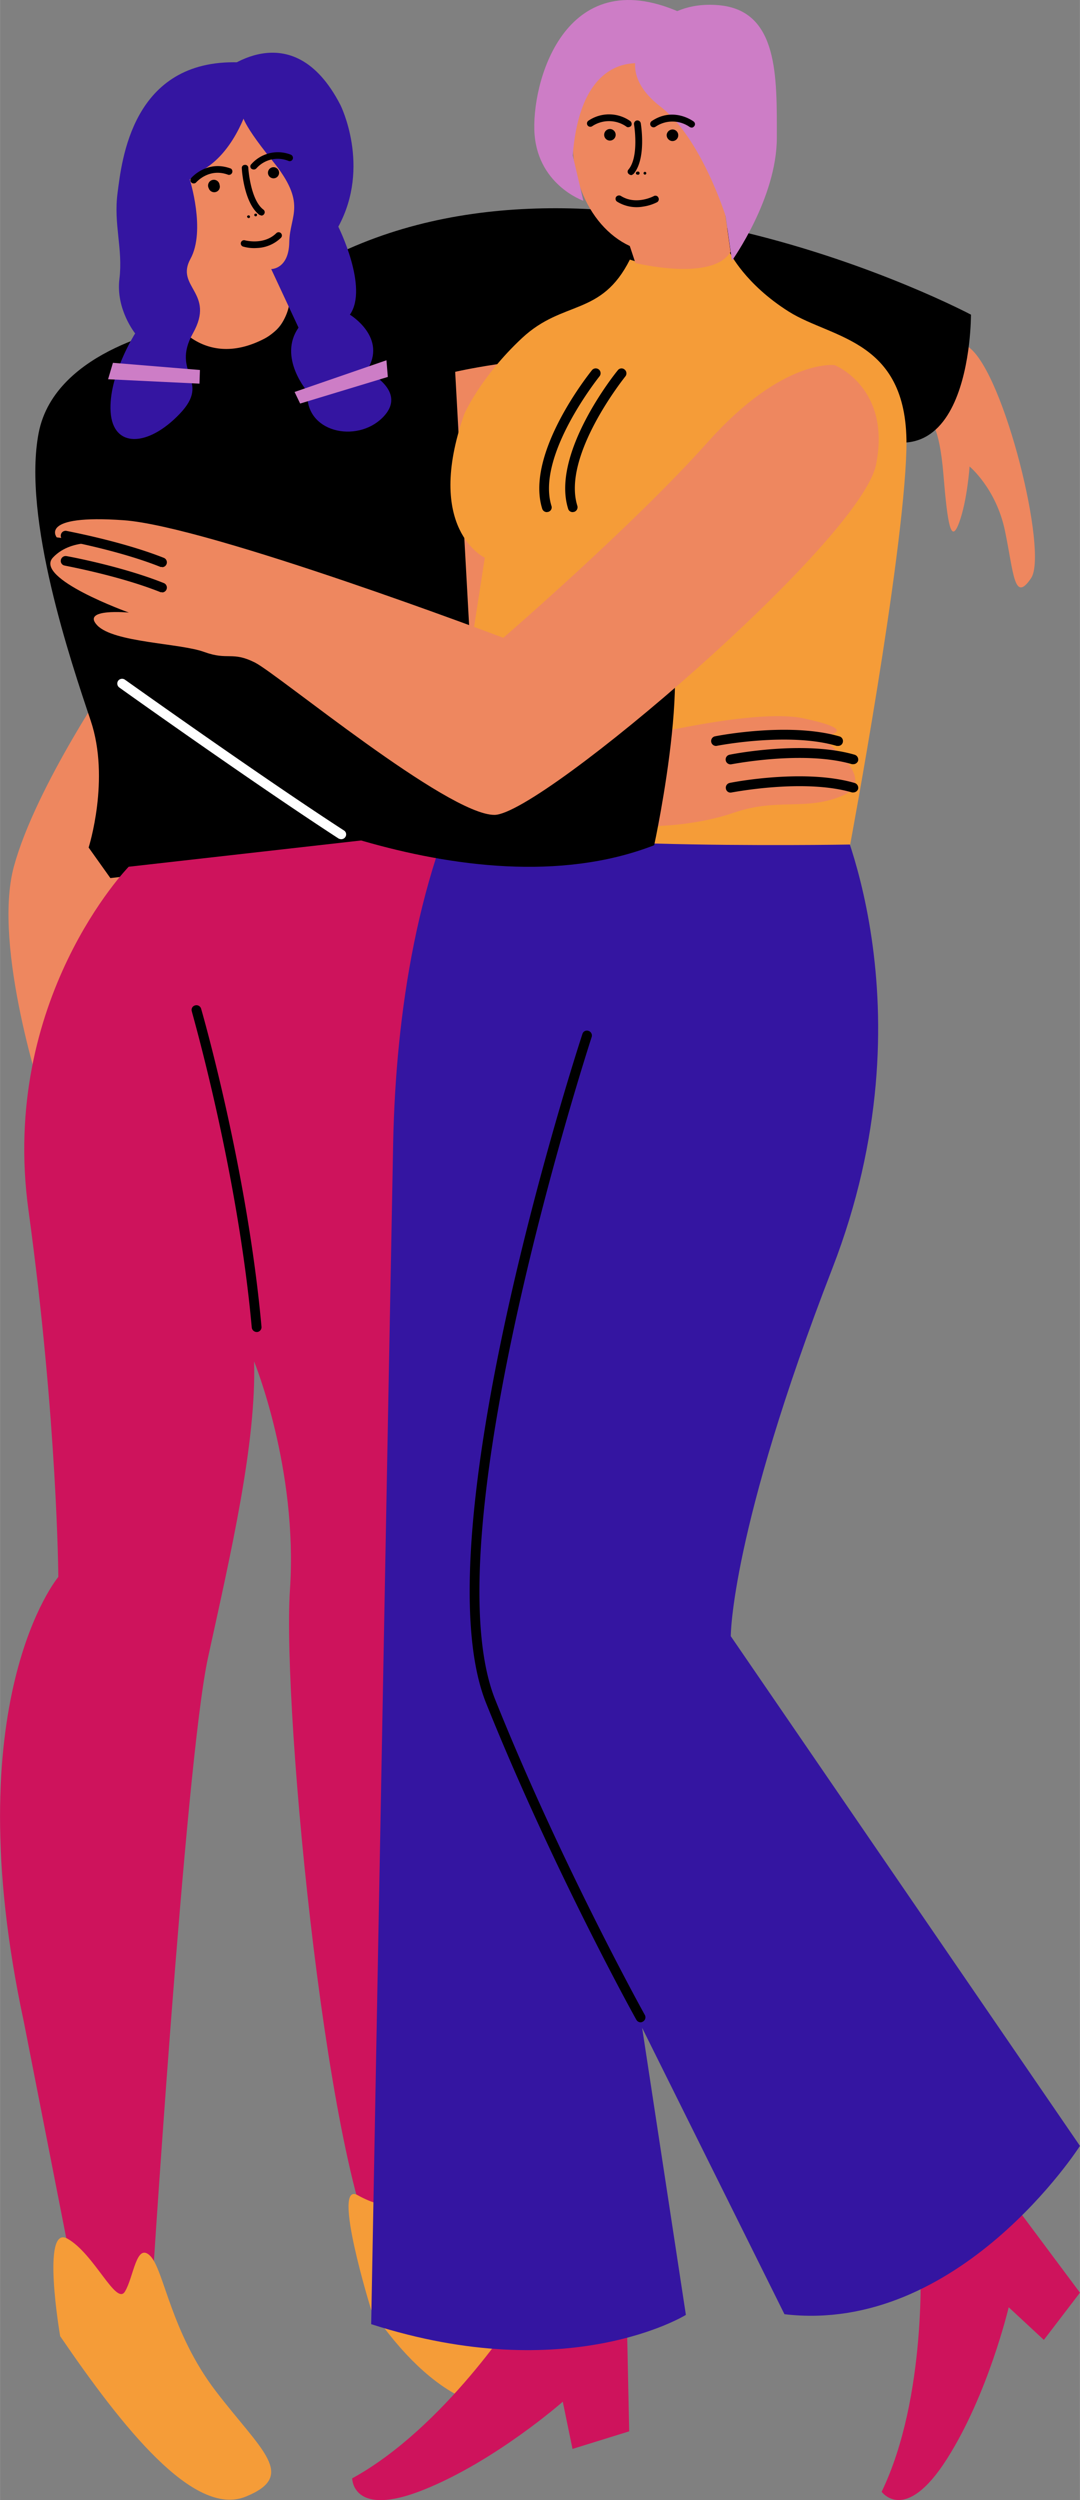 <svg xmlns="http://www.w3.org/2000/svg" width="466.7" height="1080" viewBox="0.014 -0.034 466.686 1080.052" style=""><rect x="0.014" y="-0.034" width="466.686" height="1080.052" fill="#808080" stroke="none"/><g><g data-name="Слой 2"><g data-name="Pride103_386029320"><path d="M49.6 290S15.5 339.4 6 374.3s13 102.1 13 102.1l65.9-128.1z" fill="#ee875f"></path><path d="M246 117.3l-56.2 32.5-32.2 133.9-2.9 61.7 36.4 7.9 62.6-154z" fill="#ee875f"></path><path d="M401.8 181.7s4.1 1.4 5.9 23.3 3.3 30.2 6.8 20.7 4.5-24.2 4.5-24.2 11.5 9.5 15.3 27.8 3.9 31.4 11.3 20.4-11.6-88.5-26.9-99.7-16.9 31.7-16.9 31.7z" fill="#ee875f"></path><path d="M77.5 141.2s-53.7 9-60.8 45.8 14 99 22.5 124.3-.9 54.8-.9 54.8l9.4 13.2 160-18.7-11-200s105.2-24.7 164.3 18.5 58.6-43.2 58.6-43.2-167-88.6-286-19.8c-13.1 7.6-3.4 24.7-21.5 30.5s-34.6-5.4-34.6-5.4z"></path><path d="M55.6 374.4S-.2 431.7 12.3 522.8s12.9 158.4 12.9 158.4-44.8 53.2-14.9 192.2l20.4 104s21.9 47.8 34.3 22.4c0 0 15-238.5 24.9-283.8s20.9-92.6 19.9-127.9c0 0 19 46.3 15.5 98.6s16.9 261.8 41.3 293.7 36.8-471 36.8-471l18.5-153.8z" fill="#ce135c"></path><path d="M26 1009.2s-8.4-48.7 3.2-42.1 21 29.1 24.8 22.8 4.9-21.4 10.9-15.4 8.8 32.9 28.4 58.5 35.3 36.4 12.9 45.5-53.2-29.8-80.2-69.3z" fill="#f59c38"></path><path d="M160.4 997.8s-17.4-56.1-5.8-49.5 25.9 7 29.7.7 4.9-21.4 10.9-15.4 8.7 32.9 28.3 58.5 35.4 36.4 13 45.5-49.1-.2-76.1-39.8z" fill="#f59c38"></path><path d="M70.1 80.3c0-25.1 15.4-45.4 34.5-45.4S139 55.2 139 80.3s-15.4 45.3-34.4 45.3-34.5-20.3-34.5-45.3z" fill="#ee875f"></path><path d="M79.1 86.8s4.6 40.4-3.2 52.7c0 0 13.2 19.8 38.3 6.8a20.7 20.7 0 0 0 10.8-14.9s-3.4-4.2-5.4-33-40.5-11.6-40.5-11.6z" fill="#ee875f"></path><path d="M108.4 42s-4.6 19.7-17.9 29.5l-8.5 6s7 22.1.3 34.3 10.9 14.6 1.1 32.1 8.1 20.3-5.7 34.8-28.9 14.9-29.9-.8S58.4 144 58.4 144s-8.4-10.4-6.8-23.5-2.6-23.6-.8-37.2 6.1-57.9 52.4-56.4z" fill="#3415a1"></path><path d="M95.2 31.6S126 4.4 147.1 45.3c0 0 13.3 26.5-.9 52.6 0 0 13.2 26.4 5 38 0 0 16.6 10 7.2 24.3 0 0 18.3 8.7 7 20.1s-34 6.4-32.5-11.1c0 0-12.9-14.8-3.9-27.7l-11.8-25.3s7.6.1 7.8-11.6 7.9-16.5-7.2-35.1-13-20.7-13-20.7z" fill="#3415a1"></path><path d="M46.7 163.8l39.5 1.9.2-5.9-37.6-3.1z" fill="#cd7dc6"></path><path d="M129.7 174.3l37.9-11.5-.6-7.2-39.7 13.7z" fill="#cd7dc6"></path><path d="M223.9 998.8s-31.7 49.9-71.7 71.8c0 0-.1 17.4 31 4.9s60-38 60-38l4.2 20.4 24.5-7.6-1.1-52.5z" fill="#ce135c"></path><path d="M397.7 976.3s3.1 59.1-16.7 100.1c0 0 10.1 14.2 28.1-14s26.8-65.7 26.8-65.7l15.2 14.1 15.6-20.4-31.4-42.1z" fill="#ce135c"></path><path d="M360.6 347.6s43.1 86.8-.9 200.3-43.9 158.9-43.9 158.9L466.7 927s-52.2 81.6-127.7 72.7L277.5 876l18.9 124s-50.8 31.4-136 4c0 0 8.4-454.1 9.5-510.1S180.5 375 207 326.5s153.6 21.1 153.6 21.1z" fill="#3415a1"></path><path d="M272.2 112.1s28.2 10.2 43.2-3c0 0 6.6 13.6 25.5 25.5s52.1 11.9 50.8 59.6-24.3 170.6-24.3 170.6-168 3.1-175.1-12.8l17.2-111.1s-26.4-12.3-8.8-62.2c0 0 7.1-16.1 24.9-32.7s34.2-9.2 46.6-33.9z" fill="#f59c38"></path><path d="M247.5 61.7c0-26.2 16.8-47.4 37.5-47.4s37.5 21.2 37.5 47.4-16.8 47.4-37.5 47.4-37.5-21.3-37.5-47.4z" fill="#ee875f"></path><path d="M268.6 95.5l6 18.1s33.2 8.2 41.1-4.8l-3.6-25.7-39.5 7.9z" fill="#ee875f"></path><path d="M276.6 20.7s-8.7 11.8 8.9 25.4 28.1 47.3 28.1 47.3l2.7 19.2s19.4-27 19.4-53.1.9-55.1-25.2-57.3-33.9 18.5-33.9 18.5z" fill="#cd7dc6"></path><path d="M281.1 28s-29.8-9.5-33.6 39.1l4.6 19.6s-20.6-7.1-21.2-30.8 15.4-75.2 67.6-48.4z" fill="#cd7dc6"></path><path d="M268.6 320.2s56.4-14.7 78.7-9.9 13.6 6.9 7.1 8c0 0 25.9 18.2 10.1 25.2s-28.3 1-47.2 7.5-38.9 5.9-38.9 5.9z" fill="#ee875f"></path><path d="M92.5 337.9s108.9 58.8 190.2 27.2c0 0 20.4-94-.2-101.5s-85.8 44.5-153.1 7.2z"></path><path d="M360.7 157.7s-22.4-3.1-54.8 33.2-88.4 84.6-88.4 84.6-127.2-48.2-164.1-50.8-28.9 7.4-28.9 7.4l21.8 3s-14.9-3.3-23.4 5.7 32.8 23.8 32.8 23.8-20.8-2-13.7 5.5 35.8 7.7 46.2 11.5 12.1-.4 22 4.6 83.3 65.9 103.5 65.8S372 233.8 378.6 200.6s-17.9-42.9-17.9-42.9z" fill="#ee875f"></path><path d="M276.8 873.6a2.1 2.1 0 0 1-1.8-1.1c-.4-.6-36.1-65-64.9-136.7s38.7-280.4 41.6-289.2a2 2 0 0 1 2.6-1.3 2.1 2.1 0 0 1 1.4 2.6c-.7 2.2-70.1 215.4-41.7 286.3s64.3 135.6 64.7 136.3a2.1 2.1 0 0 1-.9 2.8 1.7 1.7 0 0 1-1 .3z"></path><path d="M110.9 575.4a2.2 2.2 0 0 1-2.1-1.9c-6.2-68.3-25.8-135.9-25.9-136.6a2 2 0 0 1 1.4-2.6 2.1 2.1 0 0 1 2.6 1.4c.2.7 19.9 68.7 26.1 137.4a2.1 2.1 0 0 1-1.9 2.3z"></path><path d="M247.5 221.2a2 2 0 0 1-2-1.5c-7.4-23.8 20.3-58.4 21.5-59.8a2 2 0 0 1 2.9-.3 2.1 2.1 0 0 1 .4 2.9c-.3.4-27.6 34.3-20.8 56a2.1 2.1 0 0 1-1.4 2.6z"></path><path d="M236.3 221.2a2.1 2.1 0 0 1-2-1.5c-7.4-23.8 20.4-58.4 21.5-59.8a2.1 2.1 0 0 1 3-.3 2.1 2.1 0 0 1 .3 2.9c-.3.4-27.5 34.3-20.8 56a2 2 0 0 1-1.4 2.6z"></path><path d="M70.1 255.8h-.7c-18-7.2-41.2-11.4-41.4-11.5a2 2 0 0 1-1.7-2.4 2.1 2.1 0 0 1 2.4-1.7c.2 0 23.8 4.3 42.2 11.7a2.1 2.1 0 0 1-.8 4z"></path><path d="M70.1 244.9h-.7c-18-7.2-41.2-11.4-41.4-11.5a2 2 0 0 1-1.7-2.4 2.1 2.1 0 0 1 2.4-1.7c.2.1 23.8 4.4 42.2 11.7a2.1 2.1 0 0 1-.8 4z"></path><path d="M368.7 342.3h-.5c-20.8-6.1-51.7 0-52 0a2 2 0 0 1-2.5-1.6 2.1 2.1 0 0 1 1.6-2.5c1.3-.3 32.3-6.3 54 0a2.2 2.2 0 0 1 1.5 2.7 2.2 2.2 0 0 1-2.1 1.4z"></path><path d="M368.7 330.1h-.5c-20.8-6.1-51.7 0-52 0a2.1 2.1 0 1 1-.9-4.1c1.3-.3 32.3-6.3 54 0a2.2 2.2 0 0 1 1.5 2.7 2.2 2.2 0 0 1-2.1 1.4z"></path><path d="M362.2 322.2h-.6c-20.7-6.1-51.6-.1-52 0a2.1 2.1 0 0 1-.8-4.1c1.3-.3 32.3-6.3 54 0a2.1 2.1 0 0 1 1.4 2.6 2 2 0 0 1-2 1.5z"></path><path d="M147.5 362.5a2.7 2.7 0 0 1-1.2-.3c-36.5-23.7-94.2-64.8-94.7-65.2a2.1 2.1 0 0 1-.5-3 2.1 2.1 0 0 1 2.9-.4c.6.4 58.2 41.5 94.6 65.1a2 2 0 0 1 .6 2.9 2.1 2.1 0 0 1-1.7.9z" fill="#fff"></path><path d="M83.8 79.2a1.3 1.3 0 0 1-1-.3 1.4 1.4 0 0 1-.2-2c.1-.1 6.8-8 17.2-4.1a1.5 1.5 0 0 1-1.1 2.7c-8.4-3.2-13.8 3.2-13.9 3.2a1.2 1.2 0 0 1-1 .5z"></path><path d="M109.7 73.2a1.9 1.9 0 0 1-1-.3 1.3 1.3 0 0 1-.1-2 15.3 15.3 0 0 1 17.1-4.1 1.5 1.5 0 0 1 .8 1.9 1.4 1.4 0 0 1-1.8.8 12.3 12.3 0 0 0-13.9 3.2 1.6 1.6 0 0 1-1.1.5z"></path><path d="M113 93.1l-.9-.3c-6.7-5.1-7.6-19.5-7.6-20.1a1.3 1.3 0 0 1 1.3-1.5 1.3 1.3 0 0 1 1.5 1.3c0 .2.9 13.8 6.5 18a1.4 1.4 0 0 1 .3 2 1.4 1.4 0 0 1-1.1.6z"></path><path d="M111.1 107.1a17.2 17.2 0 0 1-6-.6 1.4 1.4 0 0 1-1-1.7 1.4 1.4 0 0 1 1.8-1c.1 0 8.1 2.2 13.5-3.1a1.4 1.4 0 0 1 2 2 15.6 15.6 0 0 1-10.3 4.4z"></path><path d="M108 93.4a.6.6 0 0 1-.5.8.8.8 0 0 1-.7-.5c-.1-.3.1-.6.5-.7a.6.6 0 0 1 .7.4z"></path><path d="M94.9 79.9a2.4 2.4 0 0 1-1.6 3 2.5 2.5 0 0 1-3.1-1.6 2.5 2.5 0 1 1 4.7-1.4z"></path><path d="M120.5 73.9a2.4 2.4 0 0 1-4.6 1.4 2.4 2.4 0 1 1 4.6-1.4z"></path><path d="M111.1 92.7c0 .3-.2.7-.5.7a.6.6 0 0 1-.7-.4c-.1-.3.1-.7.4-.7a.6.6 0 0 1 .8.4z"></path><path d="M299.1 55.1a1.8 1.8 0 0 0 .9-.6 1.4 1.4 0 0 0-.2-2c-.1-.1-8.7-6.6-18.2-.2a1.5 1.5 0 0 0-.4 2 1.5 1.5 0 0 0 2.1.4 13 13 0 0 1 14.7.1 2 2 0 0 0 1.1.3z"></path><path d="M271.7 54.9a1.9 1.9 0 0 0 1-.5 1.6 1.6 0 0 0-.3-2.1 15.9 15.9 0 0 0-18.1-.2 1.4 1.4 0 0 0 1.6 2.4 13.1 13.1 0 0 1 14.7.1 1.2 1.2 0 0 0 1.1.3z"></path><path d="M273 75.6l.8-.5c5.6-6.6 3.2-21.3 3.1-21.9a1.5 1.5 0 0 0-1.7-1.2 1.5 1.5 0 0 0-1.2 1.7c0 .1 2.3 13.9-2.4 19.5a1.3 1.3 0 0 0 .2 2 1.6 1.6 0 0 0 1.2.4z"></path><path d="M278 89.2a19.5 19.5 0 0 0 6-1.9 1.5 1.5 0 0 0 .5-2 1.4 1.4 0 0 0-2-.6s-7.6 4.1-14.2-.1a1.6 1.6 0 0 0-2.1.5 1.5 1.5 0 0 0 .5 2 16.1 16.1 0 0 0 11.3 2.1z"></path><path d="M278.1 74.8a.6.6 0 0 0 .6.6.6.6 0 0 0 .6-.6.6.6 0 1 0-1.2 0z"></path><path d="M288.1 58.2a2.6 2.6 0 0 0 2.3 2.7 2.5 2.5 0 0 0 .4-5 2.6 2.6 0 0 0-2.7 2.3z"></path><path d="M261.1 58a2.5 2.5 0 0 0 2.3 2.7 2.5 2.5 0 1 0 .3-5 2.5 2.5 0 0 0-2.6 2.3z"></path><path d="M274.8 74.8a.6.6 0 0 0 .6.6.7.7 0 1 0 .1-1.3.7.7 0 0 0-.7.7z"></path></g></g></g></svg>